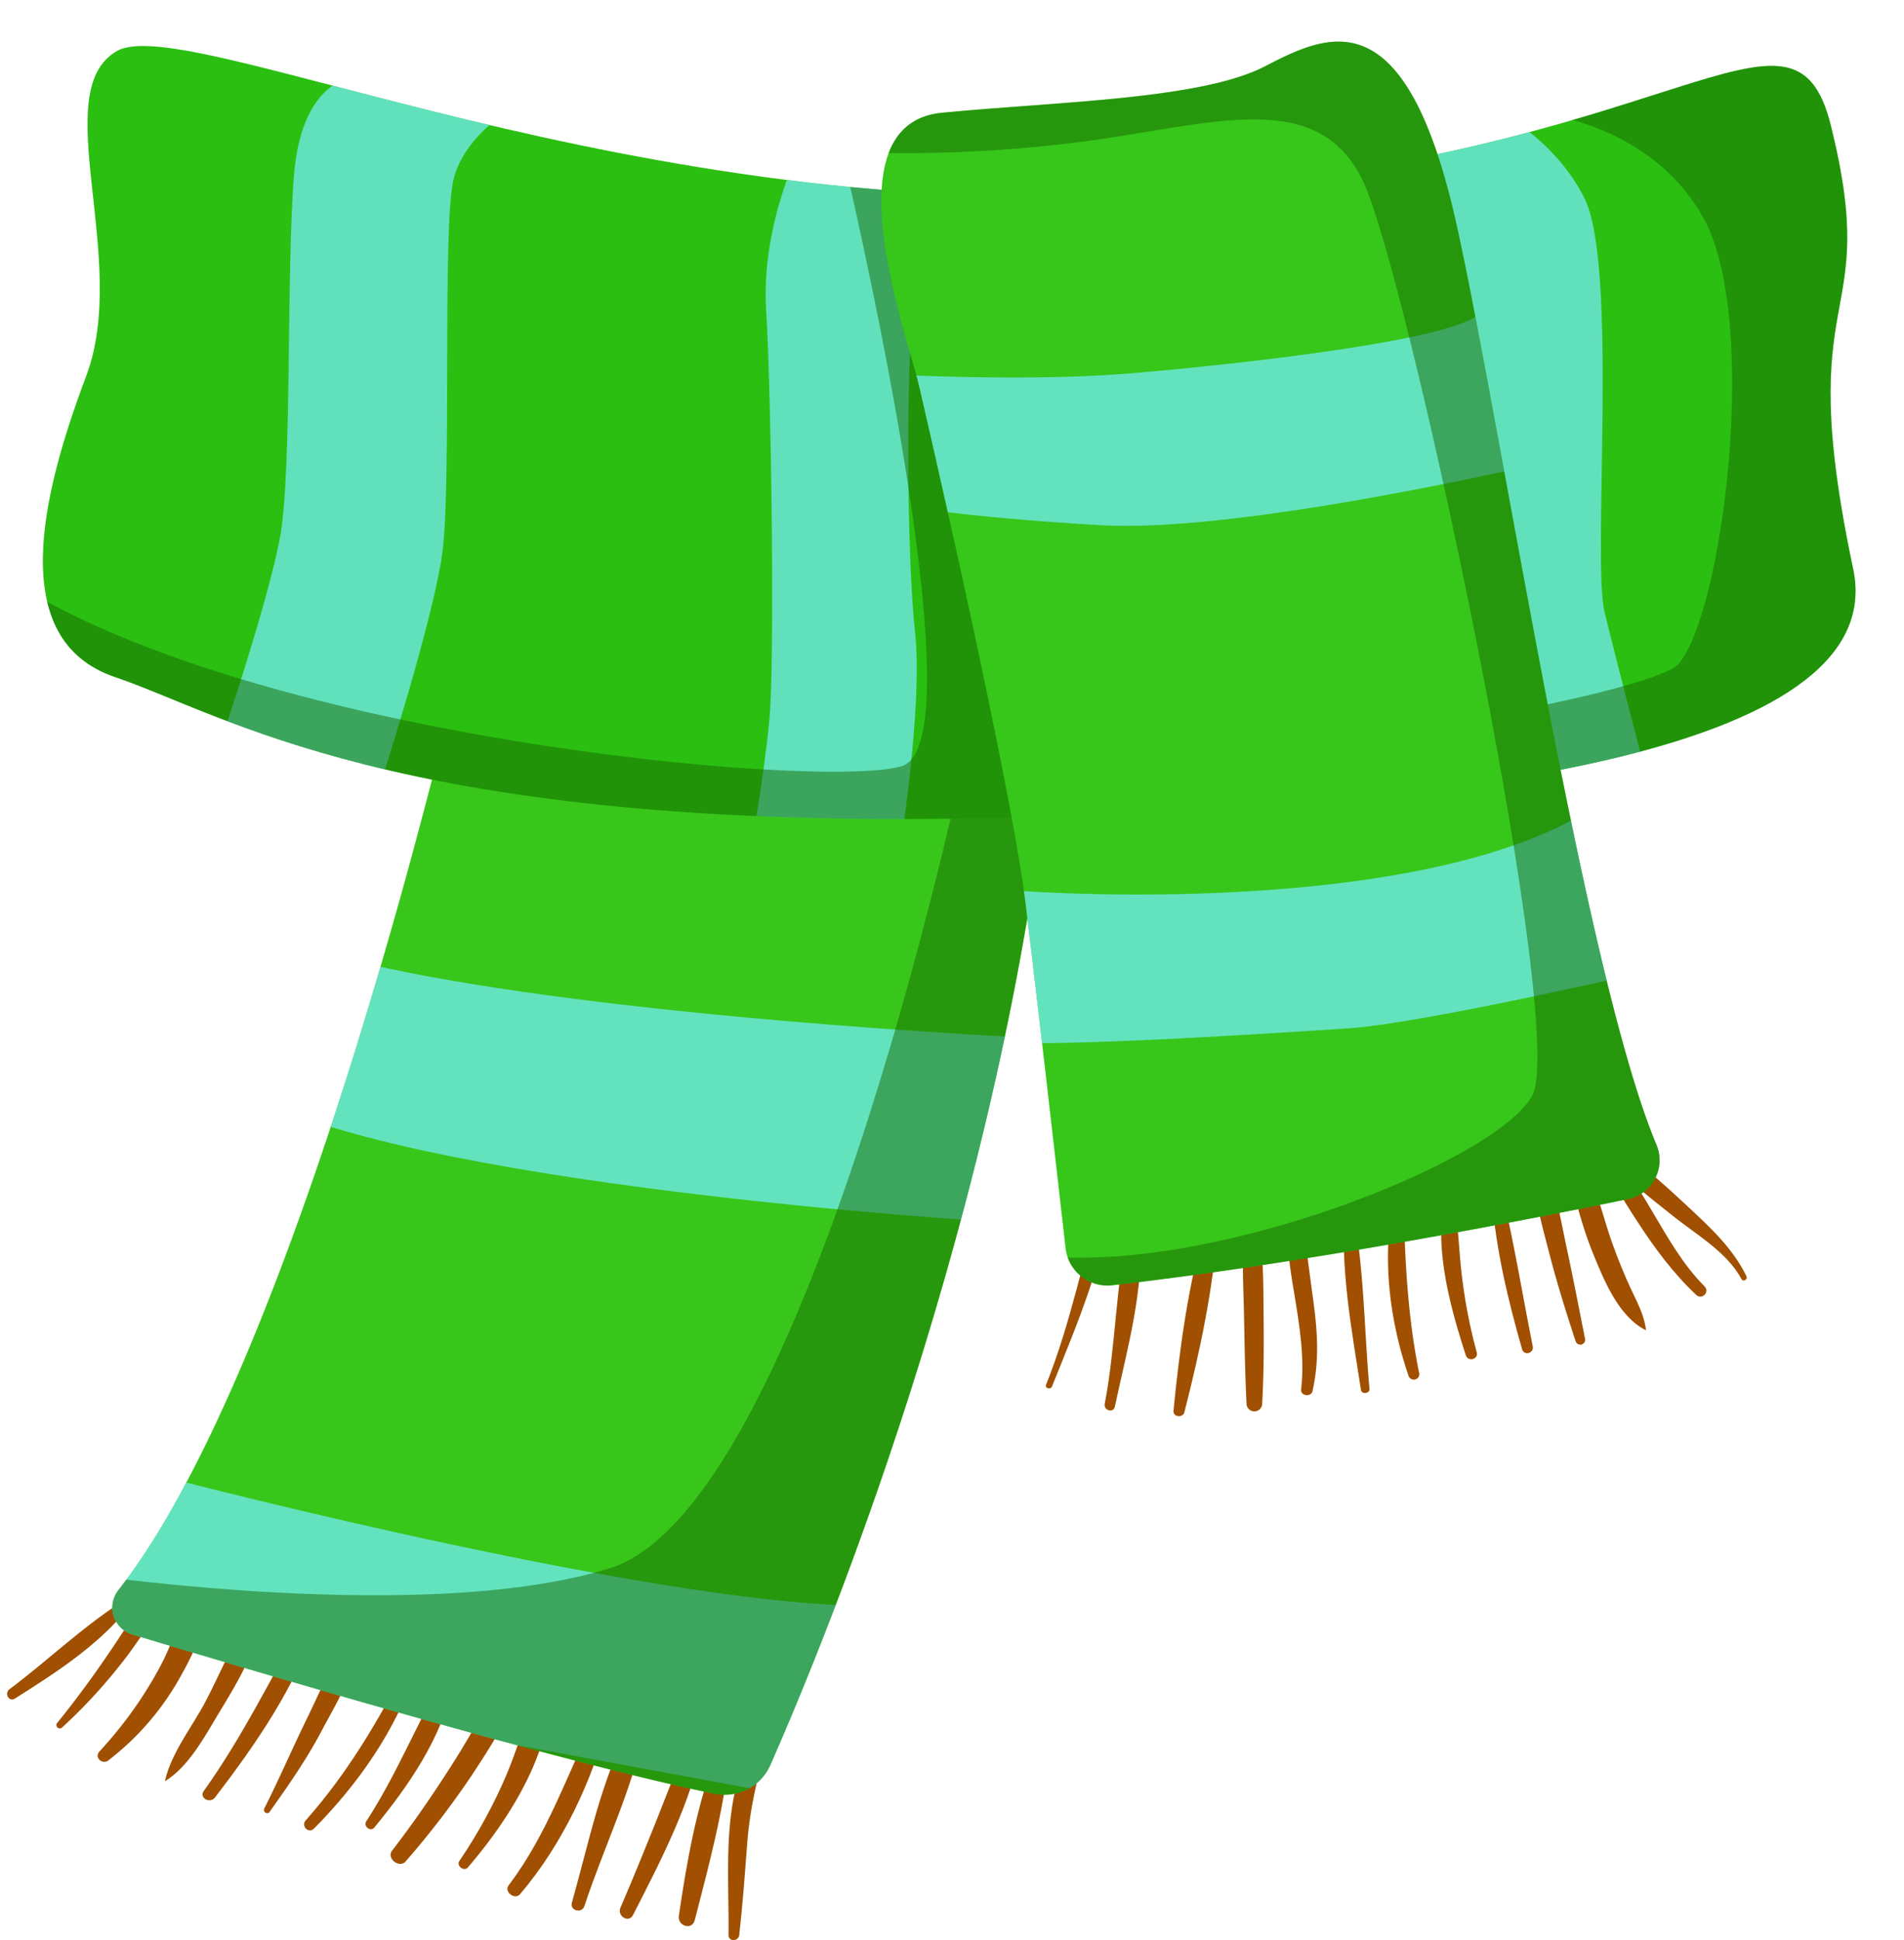 <svg xmlns="http://www.w3.org/2000/svg" xmlns:xlink="http://www.w3.org/1999/xlink" viewBox="0 0 661.06 673.28"><defs><clipPath id="clip-path" transform="translate(2.47 14.44)"><path d="M157.22,216.66s-54.35,239-118.58,320.72a9.73,9.73,0,0,0,4.8,15.35c39.27,11.86,148.7,44.42,202.2,55.31a17.34,17.34,0,0,0,19.35-10c20-45.41,87.15-208.17,99.53-377.56Z" style="fill:#38c61a"/></clipPath><clipPath id="clip-path-2" transform="translate(2.47 14.44)"><path d="M37.45,220.5c-38.06-12.94-25.34-63.72-10-104.42S13.65,17,38.22,3.22,218.65,64.64,399.07,52.36s221-76.38,234.18-23c17.65,71.4-13.82,52.2,7.67,153.55,12.83,60.47-122.84,84.46-314.79,86.76S75.84,233.55,37.45,220.5Z" style="fill:#2bbf11"/></clipPath><clipPath id="clip-path-3" transform="translate(2.47 14.44)"><path d="M316.92,120.69c-3.84-17.66-32.25-92.13,7.68-96S414.43,20.11,436.69,8.6s49.14-24.57,66.8,56c15.86,72.39,44.1,258.7,69.15,318.2a13.79,13.79,0,0,1-9.9,18.88c-34.42,7.1-111.44,22.2-179.06,29.9a14.63,14.63,0,0,1-16.19-12.9c-3.06-26.91-9.68-85-13.72-118.37C348.4,255.82,316.92,120.69,316.92,120.69Z" style="fill:#37c61a"/></clipPath></defs><g id="Layer_2" data-name="Layer 2"><g id="scarf"><g id="Layer_4" data-name="Layer 4"><path d="M35.23,596.39a94.21,94.21,0,0,0,24.46-28.13c5.87-10.29,11.52-22.64,11.22-34.71-.06-2.4-3.76-3.84-4.89-1.33C61.26,542.81,58.48,554,52.91,564.3a142.14,142.14,0,0,1-20.8,29c-2,2.12.94,4.83,3.12,3.12Z" transform="translate(2.47 14.44)" style="fill:#a05000"/><path d="M72.16,609.35c14.21-18.53,27.73-38.13,35.32-60.42.83-2.43-2.86-3.92-4.11-1.73-11.45,20.13-21.58,41-35.1,59.88-1.71,2.38,2.17,4.51,3.89,2.27Z" transform="translate(2.47 14.44)" style="fill:#a05000"/><path d="M106.54,620.13C122.08,604.42,134.92,586,142,565c.66-2-2.4-3.26-3.34-1.41-9.72,19.15-20.7,37.59-35,53.7-1.71,1.93,1,4.71,2.85,2.85Z" transform="translate(2.47 14.44)" style="fill:#a05000"/><path d="M138.37,631.51a297.23,297.23,0,0,0,23.7-31c7.07-10.77,14.06-22,18-34.4.93-3-3.1-4.23-4.71-2-7.41,10.31-13.23,21.71-20,32.41s-13.94,21.19-21.68,31.24c-2.1,2.72,2.53,6.3,4.78,3.69Z" transform="translate(2.47 14.44)" style="fill:#a05000"/><path d="M178.11,642.86c14.79-17.39,25-39.28,30.82-61.27.61-2.3-2.81-3.9-3.94-1.66-10.18,20.2-17,41.63-30.85,59.86-1.73,2.27,2.12,5.25,4,3.07Z" transform="translate(2.47 14.44)" style="fill:#a05000"/><path d="M217.32,650.09c9.72-19,20.45-39.49,24.36-60.61.4-2.12-2.53-3.69-3.68-1.55-4.91,9.12-8.4,19-12.26,28.62-4.16,10.37-8.34,20.74-12.79,31-1.26,2.91,2.86,5.52,4.37,2.56Z" transform="translate(2.47 14.44)" style="fill:#a05000"/><path d="M254.18,657c1.25-10.92,2-21.79,2.86-32.73.91-11.16,3.49-21.78,6.32-32.56a2.22,2.22,0,0,0-4-1.7c-11.67,19.55-8.58,45.23-8.9,67,0,2.47,3.48,2.33,3.75,0Z" transform="translate(2.47 14.44)" style="fill:#a05000"/><path d="M2.71,575c13.64-8.63,28-17.82,38.42-30.35,1.17-1.41-.33-3.88-2.1-2.72-13.51,8.8-25.3,20.18-38.21,29.83-1.89,1.4-.2,4.56,1.89,3.24Z" transform="translate(2.47 14.44)" style="fill:#a05000"/><path d="M362.8,466.65c8.67-21.55,18-43.26,20.83-66.51.22-1.84-2.62-2.06-3.13-.42-6.87,22.06-11.13,44.86-19.78,66.36-.51,1.29,1.57,1.85,2.08.57Z" transform="translate(2.47 14.44)" style="fill:#a05000"/><path d="M408.73,475.66c5.37-20.86,10-42.7,11.56-64.21.18-2.52-3.67-2.92-4.33-.58-5.87,20.74-8.93,42.84-11,64.27-.21,2.19,3.25,2.58,3.78.52Z" transform="translate(2.47 14.44)" style="fill:#a05000"/><path d="M453.23,468.29c2.37-10.43,1.77-20.59.31-31.09-1.53-11.06-2.87-22.14-4.49-33.17-.23-1.54-2.52-1.32-2.9,0-2.81,10-.94,20.28.71,30.28,1.82,11,3.7,22.28,2.41,33.44-.26,2.26,3.46,2.73,4,.54Z" transform="translate(2.47 14.44)" style="fill:#a05000"/><path d="M490.24,462c-4.09-20.17-5-40.43-5.44-60.95,0-1.79-2.83-2.31-3.22-.44-4.36,20.73-1.81,42.48,5,62.41a1.92,1.92,0,0,0,3.7-1Z" transform="translate(2.47 14.44)" style="fill:#a05000"/><path d="M529.69,452.75c-3.47-17.31-6.24-34.65-10.3-51.84-.5-2.12-4-1.72-3.87.53,1.45,18,5.51,35,10.47,52.33.68,2.4,4.19,1.39,3.7-1Z" transform="translate(2.47 14.44)" style="fill:#a05000"/><path d="M569,447.09c-.66-5.49-3.19-9.78-5.45-14.76a183.73,183.73,0,0,1-7-17.54c-3.54-10.51-6-23.18-14.37-31.1-1.06-1-3.11,0-2.58,1.51,3.93,11.47,6.26,23.62,10.83,34.84,3.86,9.46,8.87,22.19,18.44,27.09a.05.05,0,0,0,.08,0Z" transform="translate(2.47 14.44)" style="fill:#a05000"/><path d="M603.87,428.4c-4.74-9.7-12.6-16.95-20.4-24.2-8.81-8.19-18.39-17-28.87-23-1.89-1.08-3.5,1.33-2.21,2.87,7.4,8.91,17.21,16.47,26.24,23.66,8.1,6.45,18.51,12.35,23.54,21.7.6,1.12,2.25.13,1.7-1Z" transform="translate(2.47 14.44)" style="fill:#a05000"/><path d="M19.05,585.08A186.83,186.83,0,0,0,41.83,560c3.33-4.43,6.37-9.11,9.29-13.82s6.34-9.95,7.34-15.57c.32-1.84-1.81-3.41-3.29-1.92-3.63,3.66-5.93,8.44-8.52,12.85-2.81,4.79-5.8,9.45-8.88,14.07-6.36,9.54-13.13,18.93-20.37,27.82a1.17,1.17,0,0,0,1.65,1.65Z" transform="translate(2.47 14.44)" style="fill:#a05000"/><path d="M54.88,603.63c8.48-5.25,14-16,19.07-24.32,5.55-9.13,11.72-19.4,13.87-30A2.12,2.12,0,0,0,84,547.7c-6.19,8.68-10.25,19.15-15.24,28.56C64.12,585,57,593.88,54.81,603.58c0,0,0,.08.07,0Z" transform="translate(2.47 14.44)" style="fill:#a05000"/><path d="M91.2,614.23C97.76,605,104,596.07,109.31,586c4.45-8.47,11.13-18.92,11.42-28.7a1.8,1.8,0,0,0-3-1.26c-3.42,3.56-5.11,8-7.21,12.38-2.41,5-4.75,10.11-7.2,15.13-4.76,9.79-9.09,19.84-14,29.53a1.12,1.12,0,0,0,1.94,1.13Z" transform="translate(2.47 14.44)" style="fill:#a05000"/><path d="M127.46,619.78c11.83-14.35,23.27-30.89,27.32-49.35.51-2.32-2.7-3.88-3.94-1.66-9.07,16.13-16,33.27-26.17,48.86-1.09,1.66,1.5,3.73,2.79,2.15Z" transform="translate(2.47 14.44)" style="fill:#a05000"/><path d="M160,633.57c13.89-16.23,27.8-37.86,28.76-59.83.1-2.3-3.56-3.48-4.54-1.23-4.35,9.89-7.09,20.39-11.43,30.29a175.78,175.78,0,0,1-15.74,28.5c-1.19,1.74,1.56,3.89,2.95,2.27Z" transform="translate(2.47 14.44)" style="fill:#a05000"/><path d="M200.43,647c6.67-20.21,16.27-39.65,20.73-60.56.6-2.83-3.4-4.87-4.89-2.06-10.17,19.19-14.3,40.74-20.18,61.42-.8,2.8,3.44,3.93,4.34,1.2Z" transform="translate(2.47 14.44)" style="fill:#a05000"/><path d="M238.75,651.91c4.8-18.7,10.08-38.09,12-57.33.27-2.67-3.49-2.7-4.32-.58-7,17.73-10.44,37.59-13.21,56.39-.53,3.54,4.57,5.18,5.51,1.52Z" transform="translate(2.47 14.44)" style="fill:#a05000"/><path d="M384.6,473.7c4.33-20.31,10.32-40.78,8.72-61.79-.16-2.09-3.34-2.81-3.87-.52-4.65,20.13-4.46,41.09-8.37,61.34-.44,2.29,3,3.29,3.52,1Z" transform="translate(2.47 14.44)" style="fill:#a05000"/><path d="M435.76,472.62c.57-10.56.6-21.07.47-31.64-.13-9.91.16-20.52-2.29-30.17-.45-1.76-3.36-1.91-3.71,0-1.8,9.79-1,20.25-.8,30.17.21,10.56.36,21.09.89,31.64a2.72,2.72,0,0,0,5.44,0Z" transform="translate(2.47 14.44)" style="fill:#a05000"/><path d="M473,467.51c-1.93-21.31-1.77-43.05-6.18-64.07-.29-1.37-2.2-.92-2.3.32-1.86,21.5,2.28,43,5.53,64.15.26,1.65,3.1,1.28,3-.4Z" transform="translate(2.47 14.44)" style="fill:#a05000"/><path d="M510.25,454.84a181.67,181.67,0,0,1-5.35-28.22c-.94-8.62-1.14-17.47-2.85-26a1.51,1.51,0,0,0-2.89,0c-3.85,17.84,1.82,38.32,7.29,55.25.78,2.39,4.47,1.41,3.8-1.05Z" transform="translate(2.47 14.44)" style="fill:#a05000"/><path d="M547.83,450.06c-2.07-10.43-4.08-20.85-6.31-31.24-2.1-9.77-3.71-20.18-7.82-29.34-.85-1.91-3.74-.85-3.75,1-.07,10,3,20.35,5.48,30,2.66,10.3,5.81,20.38,9.14,30.47a1.69,1.69,0,0,0,3.26-.9Z" transform="translate(2.47 14.44)" style="fill:#a05000"/><path d="M589.38,432c-15.08-15.12-21.12-37.59-37.64-51.48-1.34-1.13-3.67.32-2.58,2,11.7,17.93,21.54,37.6,37.3,52.42,1.94,1.81,4.8-1,2.92-2.92Z" transform="translate(2.47 14.44)" style="fill:#a05000"/><path d="M157.22,216.66s-54.35,239-118.58,320.72a9.73,9.73,0,0,0,4.8,15.35c39.27,11.86,148.7,44.42,202.2,55.31a17.34,17.34,0,0,0,19.35-10c20-45.41,87.15-208.17,99.53-377.56Z" transform="translate(2.47 14.44)" style="fill:#38c61a"/><g style="clip-path:url(#clip-path)"><path d="M59.09,499.23s175.66,45.68,244.45,43.5l-34.27,65.51L12,560.71Z" transform="translate(2.47 14.44)" style="fill:#6eeae6;opacity:0.8"/><path d="M109.4,315.76s55.19,20.44,262.94,30.91L341.5,409.48S135.37,397,81,363.62Z" transform="translate(2.47 14.44)" style="fill:#6eeae6;opacity:0.8"/><path d="M331.55,252S277.39,508.69,209.22,529.79s-197.2,0-197.2,0L31.5,575.24l250,47.07L385.32,241.7,331.55,252" transform="translate(2.47 14.44)" style="fill:#176800;opacity:0.5"/></g><path d="M37.45,220.5c-38.06-12.94-25.34-63.72-10-104.42S13.65,17,38.22,3.22,218.65,64.64,399.07,52.36s221-76.38,234.18-23c17.65,71.4-13.82,52.2,7.67,153.55,12.83,60.47-122.84,84.46-314.79,86.76S75.84,233.55,37.45,220.5Z" transform="translate(2.47 14.44)" style="fill:#2bbf11"/><g style="clip-path:url(#clip-path-2)"><path d="M121.42,12.1s-19,0-21.8,34.09-.56,103.87-5,126.59-19,65.74-19,65.74l53.09,21.91s19-58.43,22.36-82.78S151,64,155,47.81s22.35-26,22.35-26Z" transform="translate(2.47 14.44)" style="fill:#6eeae6;opacity:0.8"/><path d="M276.35,34.76s-14.7,27.6-12.82,58.43,3,122.54,1.14,142-6.37,44.94-6.37,44.94l51.23,2.94s8.67-51.94,5.65-78.72-5.44-138.76,8.4-163.11Z" transform="translate(2.47 14.44)" style="fill:#6eeae6;opacity:0.8"/><path d="M511.54,21s24.23,9.74,36.07,33.27,2.69,125.79,7,143.64S574,273.35,574,273.35l-79.14,13.8L460.39,39.63Z" transform="translate(2.47 14.44)" style="fill:#6eeae6;opacity:0.8"/><path d="M634-14.44,525.76,24s43,1.54,63,36.85,6.91,137.44-8.44,155.1c-7.13,8.19-95.83,27.64-206.19,34.22L333,39.31l-43-.77s48.8,204.48,20.61,212.9-230.3-10.21-313.13-67l14.58,46.06,149.72,48.37L566.45,265l92.13-49.13Z" transform="translate(2.47 14.44)" style="fill:#176800;opacity:0.5"/></g><path d="M316.92,120.69c-3.84-17.66-32.25-92.13,7.68-96S414.43,20.11,436.69,8.6s49.14-24.57,66.8,56c15.86,72.39,44.1,258.7,69.15,318.2a13.79,13.79,0,0,1-9.9,18.88c-34.42,7.1-111.44,22.2-179.06,29.9a14.63,14.63,0,0,1-16.19-12.9c-3.06-26.91-9.68-85-13.72-118.37C348.4,255.82,316.92,120.69,316.92,120.69Z" transform="translate(2.47 14.44)" style="fill:#37c61a"/><g style="clip-path:url(#clip-path-3)"><path d="M343.93,294c3.25.89,138,11.1,202.07-25.31l27.74,53s-81.3,18.95-108.08,20.73-116,7.55-123.35,4S343.93,294,343.93,294Z" transform="translate(2.47 14.44)" style="fill:#6eeae6;opacity:0.8"/><path d="M292.81,114.76s56,3.76,96.57.41,117.67-12.11,122.54-21.72l25.16,51.81S430,170.75,379.64,167.82s-70.6-7.1-70.6-7.1Z" transform="translate(2.47 14.44)" style="fill:#6eeae6;opacity:0.8"/><path d="M300,38.54a478.28,478.28,0,0,0,79.08-4.61c42.23-6.14,76-16.89,91.37,13.82s71.4,294.06,59.12,317.86S406,433.18,346.86,419.36l32.25,23,96.74-3.84,110.56-37.62-13-36.09S488.9-12.14,486.6-11.37,297.73,20.88,297.73,20.88Z" transform="translate(2.47 14.44)" style="fill:#176800;opacity:0.5"/></g></g></g></g></svg>